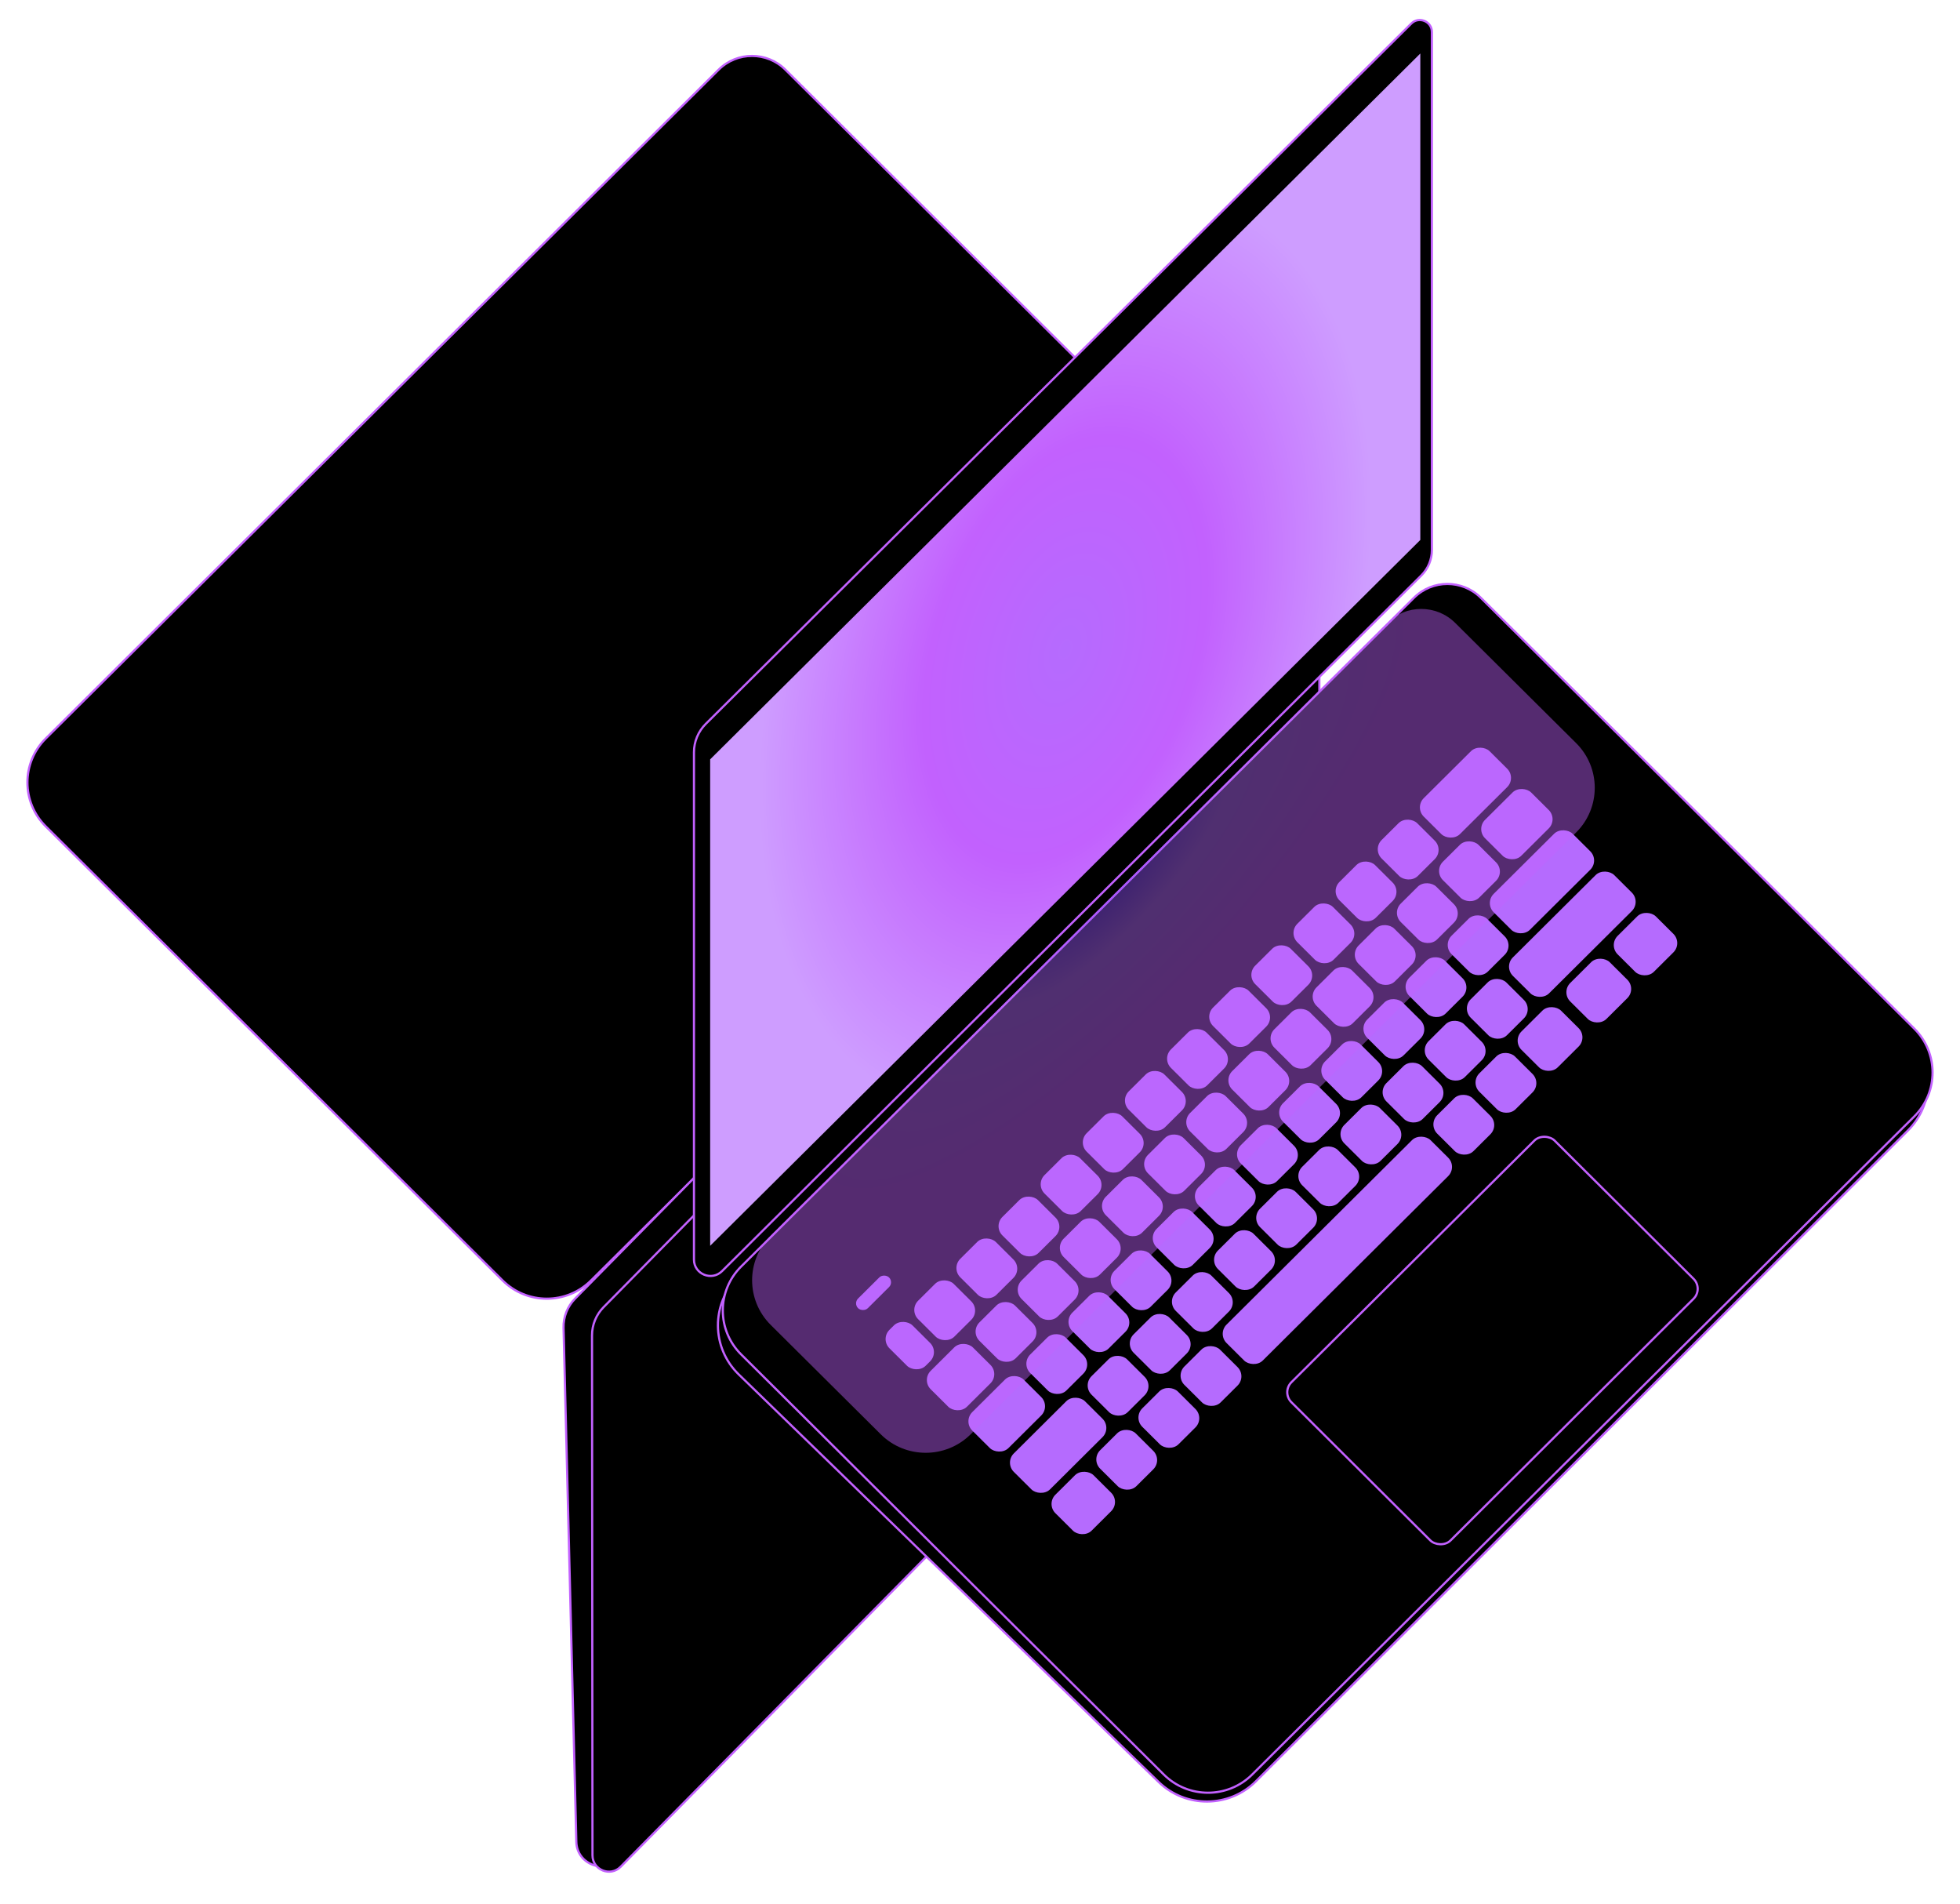 <svg width="452" height="439" viewBox="0 0 452 439" fill="none" xmlns="http://www.w3.org/2000/svg">
<path d="M10.545 190.522C4.918 184.931 4.918 175.866 10.545 170.275L165.738 16.058C169.982 11.84 176.863 11.84 181.108 16.058L288.981 123.253C294.607 128.843 294.607 137.908 288.981 143.499L136.29 295.23C130.664 300.821 121.542 300.821 115.915 295.23L10.545 190.522Z" fill="black" stroke="#C261FE" stroke-width="0.504"/>
<path d="M129.96 306.136C129.897 303.626 130.86 301.198 132.627 299.404L292.967 136.696C294.687 134.951 297.672 136.119 297.733 138.561L300.874 264.723C300.93 266.962 300.071 269.129 298.493 270.729L142.875 428.566C139.279 432.213 133.038 429.771 132.911 424.667L129.96 306.136Z" fill="black" stroke="#C261FE" stroke-width="0.504"/>
<path d="M136.525 307.887C136.522 305.452 137.481 303.114 139.196 301.375L299.479 138.767C301.221 136.999 304.243 138.223 304.246 140.697L304.358 263.516C304.36 265.688 303.504 267.774 301.974 269.326L143.133 430.393C140.757 432.802 136.637 431.133 136.634 427.76L136.525 307.887Z" fill="black" stroke="#C261FE" stroke-width="0.504"/>
<path d="M170.362 316.885C164.016 310.728 163.956 300.606 170.227 294.375L322.082 143.474C328.301 137.295 338.383 137.295 344.601 143.474L439.99 238.263C446.2 244.434 446.21 254.434 440.014 260.618L289.614 410.7C283.452 416.85 273.455 416.919 267.206 410.856L170.362 316.885Z" fill="black" stroke="#C261FE" stroke-width="0.504"/>
<path d="M170.907 312.265C165.281 306.674 165.281 297.61 170.907 292.019L326.1 137.801C330.344 133.584 337.226 133.584 341.47 137.801L441.455 237.158C447.081 242.749 447.081 251.813 441.455 257.404L288.764 409.135C283.138 414.726 274.016 414.726 268.39 409.135L170.907 312.265Z" fill="black" stroke="#C261FE" stroke-width="0.504"/>
<rect width="7.495" height="11.767" rx="3.024" transform="matrix(0.709 -0.705 0.709 0.705 202.976 308.733)" fill="#B56BFE"/>
<rect width="10.062" height="3.165" rx="1.583" transform="matrix(0.709 -0.705 0.709 0.705 196.764 300.498)" fill="#B56BFE"/>
<rect width="11.558" height="11.767" rx="3.024" transform="matrix(0.709 -0.705 0.709 0.705 209.589 302.017)" fill="#B56BFE"/>
<rect width="11.558" height="11.767" rx="3.024" transform="matrix(0.709 -0.705 0.709 0.705 223.728 307.014)" fill="#B56BFE"/>
<rect width="11.558" height="11.767" rx="3.024" transform="matrix(0.709 -0.705 0.709 0.705 235.437 314.425)" fill="#B56BFE"/>
<rect width="11.558" height="11.767" rx="3.024" transform="matrix(0.709 -0.705 0.709 0.705 249.575 319.422)" fill="#B56BFE"/>
<rect width="11.558" height="11.767" rx="3.024" transform="matrix(0.709 -0.705 0.709 0.705 251.566 336.489)" fill="#B56BFE"/>
<rect width="11.558" height="11.767" rx="3.024" transform="matrix(0.709 -0.705 0.709 0.705 219.306 292.361)" fill="#B56BFE"/>
<rect width="11.558" height="11.767" rx="3.024" transform="matrix(0.709 -0.705 0.709 0.705 233.444 297.358)" fill="#B56BFE"/>
<rect width="11.558" height="11.767" rx="3.024" transform="matrix(0.709 -0.705 0.709 0.705 245.153 304.769)" fill="#B56BFE"/>
<rect width="11.558" height="11.767" rx="3.024" transform="matrix(0.709 -0.705 0.709 0.705 259.291 309.766)" fill="#B56BFE"/>
<rect width="11.558" height="11.767" rx="3.024" transform="matrix(0.709 -0.705 0.709 0.705 261.283 326.833)" fill="#B56BFE"/>
<rect width="11.558" height="11.767" rx="3.024" transform="matrix(0.709 -0.705 0.709 0.705 229.022 282.705)" fill="#B56BFE"/>
<rect width="11.558" height="11.767" rx="3.024" transform="matrix(0.709 -0.705 0.709 0.705 243.161 287.702)" fill="#B56BFE"/>
<rect width="11.558" height="11.767" rx="3.024" transform="matrix(0.709 -0.705 0.709 0.705 254.87 295.113)" fill="#B56BFE"/>
<rect width="11.558" height="11.767" rx="3.024" transform="matrix(0.709 -0.705 0.709 0.705 269.009 300.11)" fill="#B56BFE"/>
<rect width="11.558" height="11.767" rx="3.024" transform="matrix(0.709 -0.705 0.709 0.705 271.001 317.177)" fill="#B56BFE"/>
<rect width="11.558" height="11.767" rx="3.024" transform="matrix(0.709 -0.705 0.709 0.705 238.74 273.049)" fill="#B56BFE"/>
<rect width="11.558" height="11.767" rx="3.024" transform="matrix(0.709 -0.705 0.709 0.705 252.878 278.046)" fill="#B56BFE"/>
<rect width="11.558" height="11.767" rx="3.024" transform="matrix(0.709 -0.705 0.709 0.705 264.588 285.457)" fill="#B56BFE"/>
<rect width="11.558" height="11.767" rx="3.024" transform="matrix(0.709 -0.705 0.709 0.705 278.726 290.454)" fill="#B56BFE"/>
<rect width="66.354" height="11.767" rx="3.024" transform="matrix(0.709 -0.705 0.709 0.705 280.718 307.521)" fill="#B56BFE"/>
<rect width="11.558" height="11.767" rx="3.024" transform="matrix(0.709 -0.705 0.709 0.705 248.457 263.393)" fill="#B56BFE"/>
<rect width="11.558" height="11.767" rx="3.024" transform="matrix(0.709 -0.705 0.709 0.705 262.595 268.391)" fill="#B56BFE"/>
<rect width="11.558" height="11.767" rx="3.024" transform="matrix(0.709 -0.705 0.709 0.705 274.305 275.801)" fill="#B56BFE"/>
<rect width="11.558" height="11.767" rx="3.024" transform="matrix(0.709 -0.705 0.709 0.705 288.442 280.798)" fill="#B56BFE"/>
<rect width="11.558" height="11.767" rx="3.024" transform="matrix(0.709 -0.705 0.709 0.705 258.174 253.737)" fill="#B56BFE"/>
<rect width="11.558" height="11.767" rx="3.024" transform="matrix(0.709 -0.705 0.709 0.705 272.312 258.734)" fill="#B56BFE"/>
<rect width="11.558" height="11.767" rx="3.024" transform="matrix(0.709 -0.705 0.709 0.705 284.021 266.146)" fill="#B56BFE"/>
<rect width="11.558" height="11.767" rx="3.024" transform="matrix(0.709 -0.705 0.709 0.705 298.16 271.143)" fill="#B56BFE"/>
<rect width="11.558" height="11.767" rx="3.024" transform="matrix(0.709 -0.705 0.709 0.705 267.891 244.082)" fill="#B56BFE"/>
<rect width="11.558" height="11.767" rx="3.024" transform="matrix(0.709 -0.705 0.709 0.705 282.029 249.078)" fill="#B56BFE"/>
<rect width="11.558" height="11.767" rx="3.024" transform="matrix(0.709 -0.705 0.709 0.705 293.738 256.489)" fill="#B56BFE"/>
<rect width="11.558" height="11.767" rx="3.024" transform="matrix(0.709 -0.705 0.709 0.705 307.877 261.487)" fill="#B56BFE"/>
<rect width="11.558" height="11.767" rx="3.024" transform="matrix(0.709 -0.705 0.709 0.705 277.608 234.426)" fill="#B56BFE"/>
<rect width="11.558" height="11.767" rx="3.024" transform="matrix(0.709 -0.705 0.709 0.705 291.747 239.422)" fill="#B56BFE"/>
<rect width="11.558" height="11.767" rx="3.024" transform="matrix(0.709 -0.705 0.709 0.705 303.455 246.834)" fill="#B56BFE"/>
<rect width="11.558" height="11.767" rx="3.024" transform="matrix(0.709 -0.705 0.709 0.705 317.594 251.831)" fill="#B56BFE"/>
<rect width="11.558" height="11.767" rx="3.024" transform="matrix(0.709 -0.705 0.709 0.705 287.324 224.769)" fill="#B56BFE"/>
<rect width="11.558" height="11.767" rx="3.024" transform="matrix(0.709 -0.705 0.709 0.705 301.463 229.767)" fill="#B56BFE"/>
<rect width="11.558" height="11.767" rx="3.024" transform="matrix(0.709 -0.705 0.709 0.705 313.172 237.178)" fill="#B56BFE"/>
<rect width="11.558" height="11.767" rx="3.024" transform="matrix(0.709 -0.705 0.709 0.705 327.311 242.175)" fill="#B56BFE"/>
<rect width="11.558" height="11.767" rx="3.024" transform="matrix(0.709 -0.705 0.709 0.705 329.303 259.242)" fill="#B56BFE"/>
<rect width="11.558" height="11.767" rx="3.024" transform="matrix(0.709 -0.705 0.709 0.705 297.042 215.114)" fill="#B56BFE"/>
<rect width="11.558" height="11.767" rx="3.024" transform="matrix(0.709 -0.705 0.709 0.705 311.181 220.111)" fill="#B56BFE"/>
<rect width="11.558" height="11.767" rx="3.024" transform="matrix(0.709 -0.705 0.709 0.705 322.889 227.522)" fill="#B56BFE"/>
<rect width="11.558" height="11.767" rx="3.024" transform="matrix(0.709 -0.705 0.709 0.705 337.027 232.519)" fill="#B56BFE"/>
<rect width="11.558" height="11.767" rx="3.024" transform="matrix(0.709 -0.705 0.709 0.705 339.02 249.586)" fill="#B56BFE"/>
<rect width="11.558" height="11.767" rx="3.024" transform="matrix(0.709 -0.705 0.709 0.705 306.759 205.458)" fill="#B56BFE"/>
<rect width="11.558" height="11.767" rx="3.024" transform="matrix(0.709 -0.705 0.709 0.705 320.897 210.455)" fill="#B56BFE"/>
<rect width="11.558" height="11.767" rx="3.024" transform="matrix(0.709 -0.705 0.709 0.705 332.606 217.866)" fill="#B56BFE"/>
<rect width="12.843" height="11.767" rx="3.024" transform="matrix(0.709 -0.705 0.709 0.705 348.736 239.93)" fill="#B56BFE"/>
<rect width="11.558" height="11.767" rx="3.024" transform="matrix(0.709 -0.705 0.709 0.705 316.476 195.802)" fill="#B56BFE"/>
<rect width="11.558" height="11.767" rx="3.024" transform="matrix(0.709 -0.705 0.709 0.705 330.614 200.799)" fill="#B56BFE"/>
<rect width="14.983" height="11.767" rx="3.024" transform="matrix(0.709 -0.705 0.709 0.705 340.331 191.143)" fill="#B56BFE"/>
<rect width="25.685" height="11.767" rx="3.024" transform="matrix(0.709 -0.705 0.709 0.705 342.323 208.21)" fill="#B56BFE"/>
<rect width="32.963" height="11.767" rx="3.024" transform="matrix(0.709 -0.705 0.709 0.705 346.744 222.863)" fill="#B56BFE"/>
<rect width="12.843" height="11.767" rx="3.024" transform="matrix(0.709 -0.705 0.709 0.705 359.972 228.765)" fill="#B56BFE"/>
<rect width="12.415" height="11.767" rx="3.024" transform="matrix(0.709 -0.705 0.709 0.705 370.904 217.902)" fill="#B56BFE"/>
<rect width="21.404" height="11.767" rx="3.024" transform="matrix(0.709 -0.705 0.709 0.705 326.192 186.146)" fill="#B56BFE"/>
<rect width="13.699" height="11.767" rx="3.024" transform="matrix(0.709 -0.705 0.709 0.705 212.491 318.179)" fill="#B56BFE"/>
<rect width="16.695" height="11.767" rx="3.024" transform="matrix(0.709 -0.705 0.709 0.705 222.075 327.702)" fill="#B56BFE"/>
<rect width="23.117" height="11.767" rx="3.024" transform="matrix(0.709 -0.705 0.709 0.705 231.658 337.225)" fill="#B56BFE"/>
<rect width="12.415" height="11.767" rx="3.024" transform="matrix(0.709 -0.705 0.709 0.705 241.243 346.749)" fill="#B56BFE"/>
<rect x="0.357" width="85.586" height="51.749" rx="3.275" transform="matrix(0.709 -0.705 0.709 0.705 295.243 321.246)" fill="black" stroke="#C261FE" stroke-width="0.504"/>
<path d="M160.036 173.452C160.036 170.985 161.023 168.619 162.78 166.876L325.466 5.428C327.219 3.689 330.211 4.922 330.211 7.383L330.211 126.817C330.211 129.014 329.334 131.121 327.771 132.675L166.51 293.071C164.122 295.446 160.036 293.765 160.036 290.408L160.036 173.452Z" fill="black" stroke="#C261FE" stroke-width="0.504"/>
<path fill-rule="evenodd" clip-rule="evenodd" d="M163.772 175.074L327.541 12.335V124.495L163.772 287.235V175.074Z" fill="url(#paint0_radial_191_407)"/>
<g filter="url(#filter0_f_191_407)">
<path d="M177.74 305.475C172.015 299.786 172.015 290.562 177.74 284.873L319.875 143.632C324.218 139.316 331.26 139.316 335.603 143.632L363.476 171.329C369.201 177.018 369.201 186.242 363.476 191.931L223.843 330.686C218.118 336.375 208.836 336.375 203.111 330.686L177.74 305.475Z" fill="url(#paint1_radial_191_407)" fill-opacity="0.44"/>
</g>
<defs>
<filter id="filter0_f_191_407" x="136.66" y="103.608" width="267.896" height="268.131" filterUnits="userSpaceOnUse" color-interpolation-filters="sRGB">
<feFlood flood-opacity="0" result="BackgroundImageFix"/>
<feBlend mode="normal" in="SourceGraphic" in2="BackgroundImageFix" result="shape"/>
<feGaussianBlur stdDeviation="18.393" result="effect1_foregroundBlur_191_407"/>
</filter>
<radialGradient id="paint0_radial_191_407" cx="0" cy="0" r="1" gradientUnits="userSpaceOnUse" gradientTransform="translate(245.657 149.785) rotate(107.716) scale(170.244 101.303)">
<stop stop-color="#B56BFE"/>
<stop offset="0.297" stop-color="#C261FE"/>
<stop offset="0.641" stop-color="#CE9DFF"/>
</radialGradient>
<radialGradient id="paint1_radial_191_407" cx="0" cy="0" r="1" gradientUnits="userSpaceOnUse" gradientTransform="translate(256.106 203.267) rotate(43.37) scale(36.9 128.243)">
<stop stop-color="#8146FF"/>
<stop offset="0.292" stop-color="#B56BFE"/>
<stop offset="0.807" stop-color="#C261FE"/>
</radialGradient>
</defs>
</svg>
